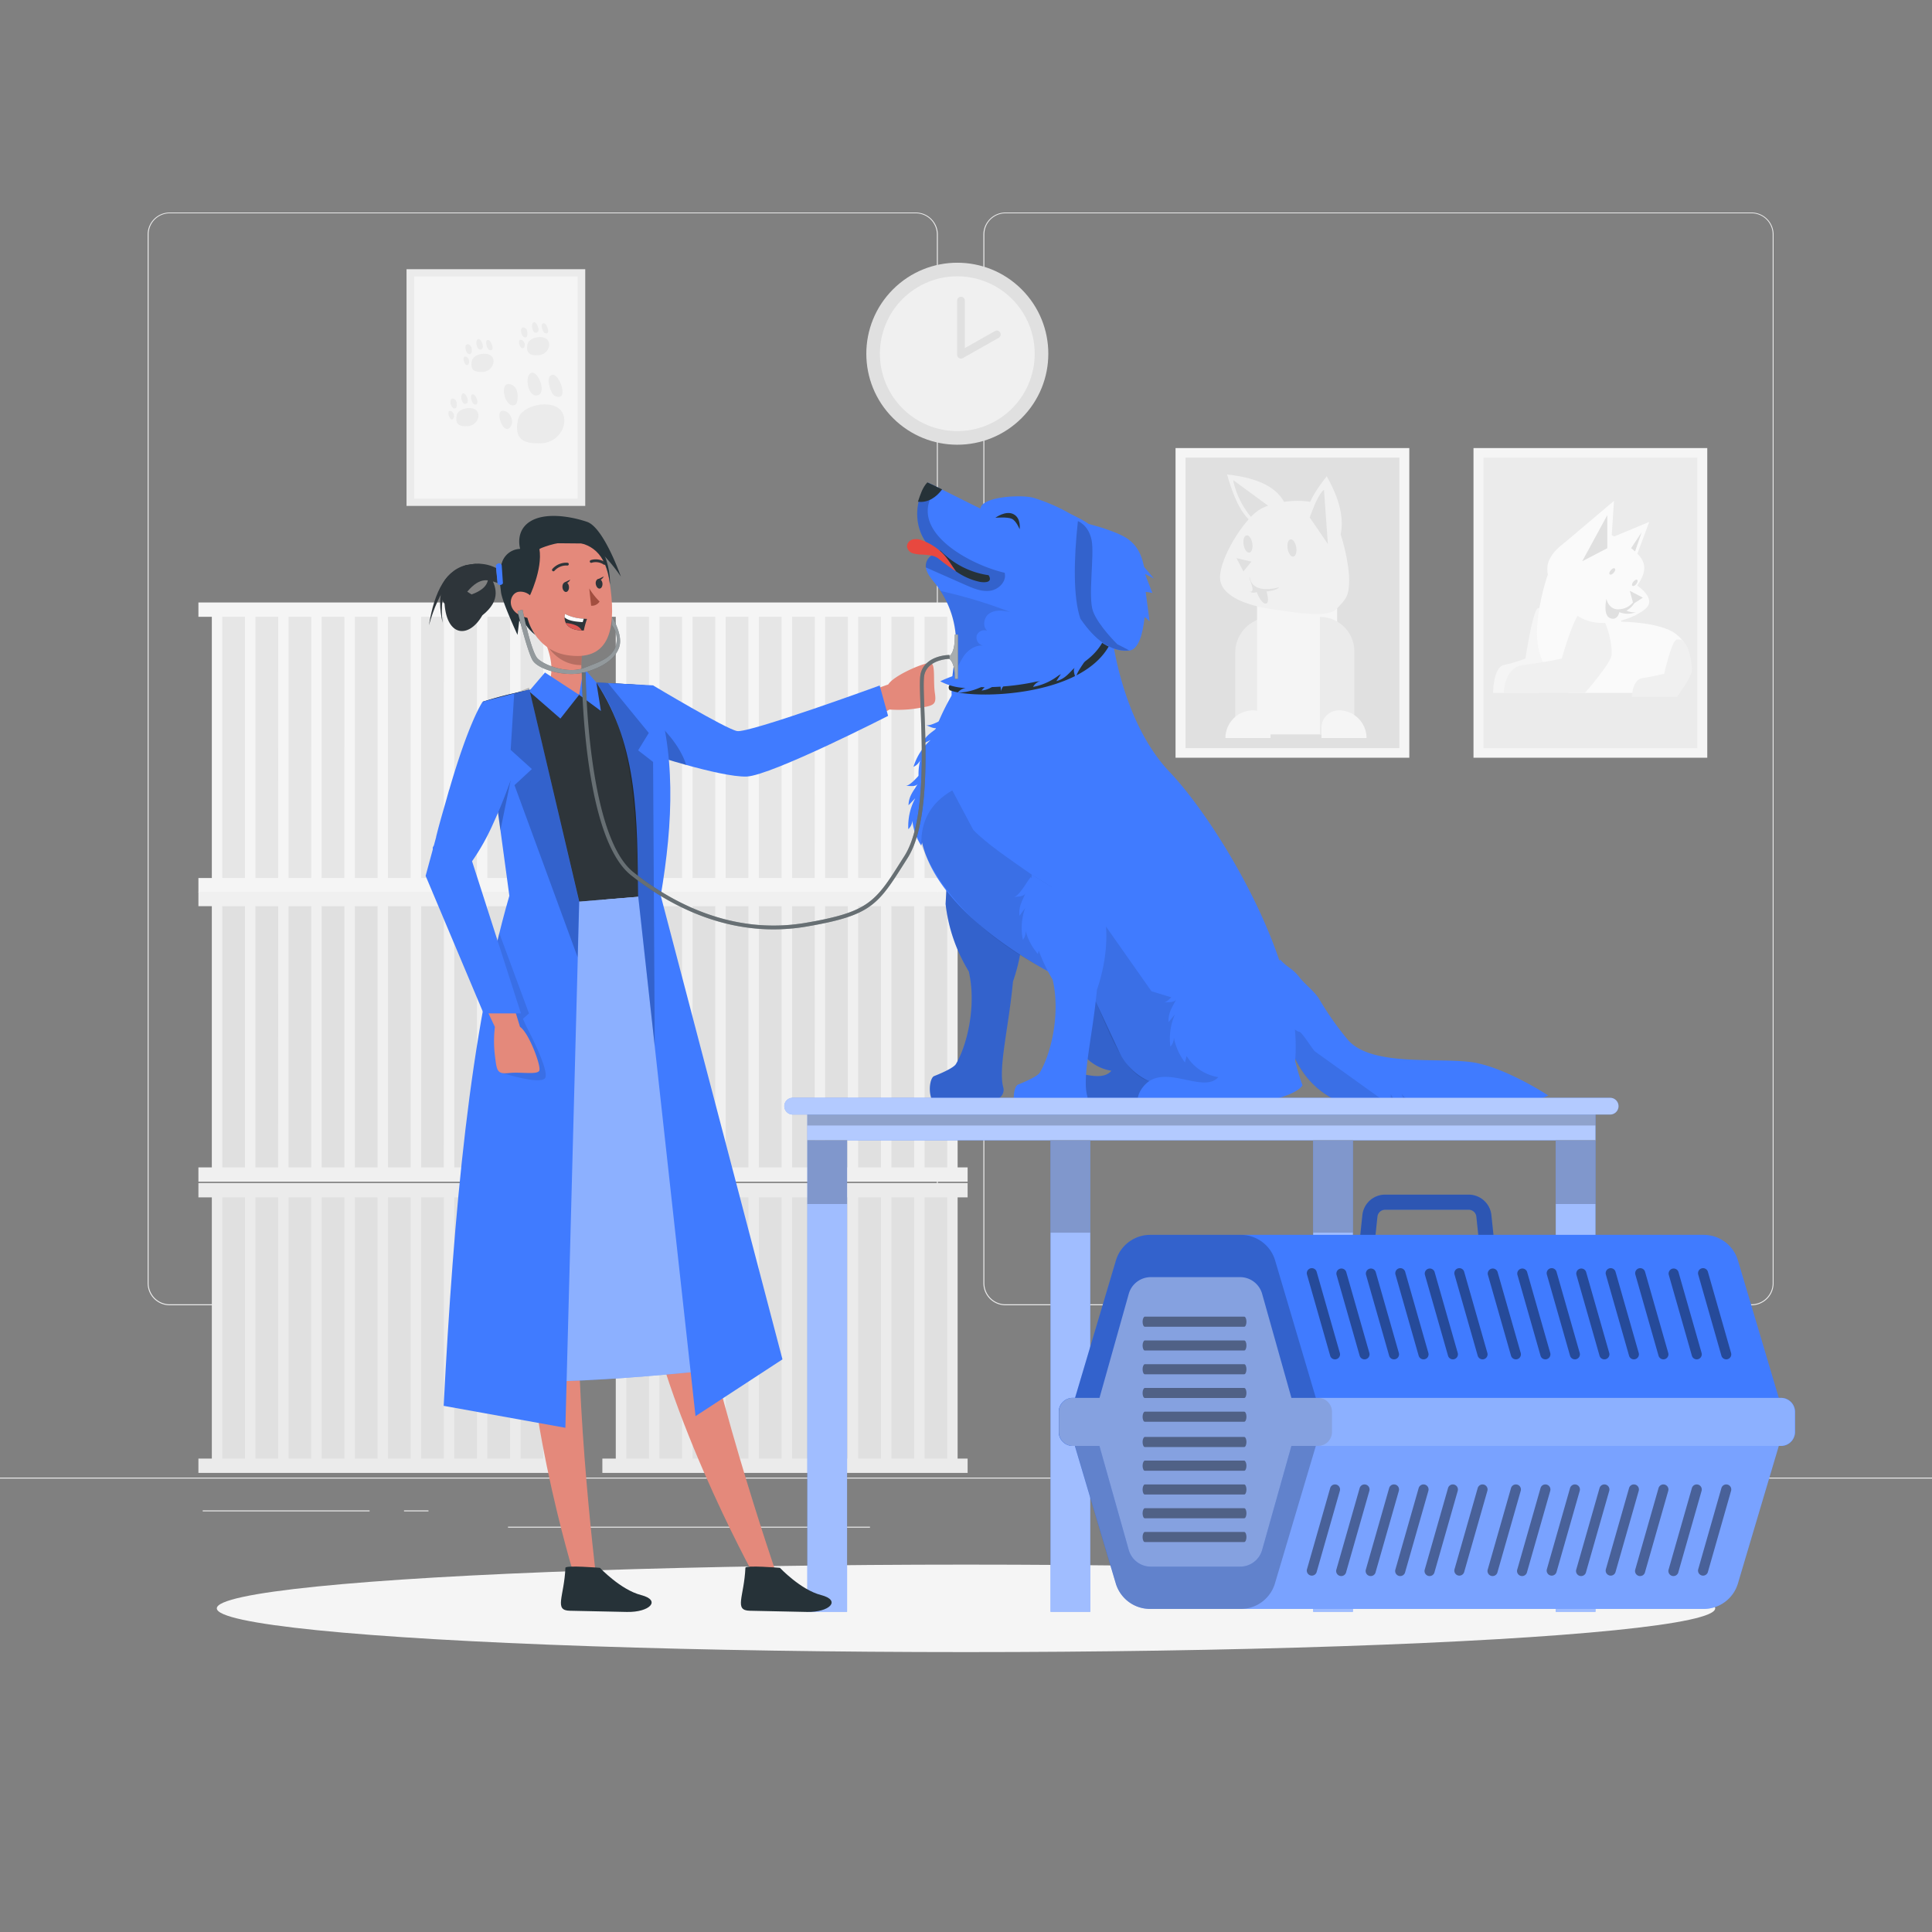 <svg xmlns="http://www.w3.org/2000/svg" viewBox="0 0 500 500"><rect x="0" y="0" width="500" height="500" fill="#808080" stroke="none"/><g id="freepik--background-complete--inject-18"><rect y="382.4" width="500" height="0.25" style="fill:#ebebeb"></rect><rect x="416.78" y="398.49" width="33.12" height="0.25" style="fill:#ebebeb"></rect><rect x="322.53" y="401.21" width="8.69" height="0.25" style="fill:#ebebeb"></rect><rect x="396.59" y="389.21" width="19.19" height="0.25" style="fill:#ebebeb"></rect><rect x="52.46" y="390.89" width="43.19" height="0.25" style="fill:#ebebeb"></rect><rect x="104.56" y="390.89" width="6.33" height="0.25" style="fill:#ebebeb"></rect><rect x="131.47" y="395.11" width="93.68" height="0.25" style="fill:#ebebeb"></rect><path d="M237,337.8H43.91a5.71,5.71,0,0,1-5.7-5.71V60.66A5.71,5.71,0,0,1,43.91,55H237a5.71,5.71,0,0,1,5.71,5.71V332.09A5.71,5.71,0,0,1,237,337.8ZM43.91,55.2a5.46,5.46,0,0,0-5.45,5.46V332.09a5.46,5.46,0,0,0,5.45,5.46H237a5.47,5.47,0,0,0,5.46-5.46V60.66A5.47,5.47,0,0,0,237,55.2Z" style="fill:#ebebeb"></path><path d="M453.31,337.8H260.21a5.72,5.72,0,0,1-5.71-5.71V60.66A5.72,5.72,0,0,1,260.21,55h193.1A5.71,5.71,0,0,1,459,60.66V332.09A5.71,5.71,0,0,1,453.31,337.8ZM260.21,55.2a5.47,5.47,0,0,0-5.46,5.46V332.09a5.47,5.47,0,0,0,5.46,5.46h193.1a5.47,5.47,0,0,0,5.46-5.46V60.66a5.47,5.47,0,0,0-5.46-5.46Z" style="fill:#ebebeb"></path><rect x="55.41" y="308.18" width="86.42" height="71" transform="translate(197.23 687.36) rotate(180)" style="fill:#e0e0e0"></rect><path d="M54.82,309.88v67.6H51.35v3.71h94.54v-3.71H143.3v-67.6h2.59v-3.71H51.35v3.71Zm68.62,67.6h-5.88v-67.6h5.88Zm2.7-67.6H132v67.6h-5.88Zm-11.28,67.6H109v-67.6h5.87Zm-8.57,0h-5.88v-67.6h5.88Zm-8.58,0H91.83v-67.6h5.88Zm-8.58,0H83.25v-67.6h5.88Zm-8.58,0H74.68v-67.6h5.87Zm-8.57,0H66.1v-67.6H72Zm68.61,0h-5.87v-67.6h5.87Zm-83.07-67.6H63.4v67.6H57.52Z" style="fill:#ebebeb"></path><rect x="55.41" y="232.82" width="86.42" height="71" transform="translate(197.23 536.64) rotate(180)" style="fill:#e0e0e0"></rect><path d="M54.82,234.52v67.6H51.35v3.71h94.54v-3.71H143.3v-67.6h2.59v-3.71H51.35v3.71Zm68.62,67.6h-5.88v-67.6h5.88Zm2.7-67.6H132v67.6h-5.88Zm-11.28,67.6H109v-67.6h5.87Zm-8.57,0h-5.88v-67.6h5.88Zm-8.58,0H91.83v-67.6h5.88Zm-8.58,0H83.25v-67.6h5.88Zm-8.58,0H74.68v-67.6h5.87Zm-8.57,0H66.1v-67.6H72Zm68.61,0h-5.87v-67.6h5.87Zm-83.07-67.6H63.4v67.6H57.52Z" style="fill:#f0f0f0"></path><rect x="55.41" y="157.93" width="86.42" height="71" transform="translate(197.23 386.86) rotate(180)" style="fill:#e6e6e6"></rect><path d="M54.82,159.63v67.6H51.35v3.71h94.54v-3.71H143.3v-67.6h2.59v-3.71H51.35v3.71Zm68.62,67.6h-5.88v-67.6h5.88Zm2.7-67.6H132v67.6h-5.88Zm-11.28,67.6H109v-67.6h5.87Zm-8.57,0h-5.88v-67.6h5.88Zm-8.58,0H91.83v-67.6h5.88Zm-8.58,0H83.25v-67.6h5.88Zm-8.58,0H74.68v-67.6h5.87Zm-8.57,0H66.1v-67.6H72Zm68.61,0h-5.87v-67.6h5.87Zm-83.07-67.6H63.4v67.6H57.52Z" style="fill:#f5f5f5"></path><rect x="159.95" y="308.18" width="86.42" height="71" transform="translate(406.31 687.36) rotate(180)" style="fill:#e0e0e0"></rect><path d="M159.36,309.88v67.6h-3.47v3.71h94.53v-3.71h-2.59v-67.6h2.59v-3.71H155.89v3.71ZM228,377.48H222.1v-67.6H228Zm2.7-67.6h5.88v67.6h-5.88Zm-11.28,67.6h-5.88v-67.6h5.88Zm-8.58,0H205v-67.6h5.87Zm-8.57,0h-5.88v-67.6h5.88Zm-8.58,0h-5.88v-67.6h5.88Zm-8.58,0h-5.88v-67.6h5.88Zm-8.58,0h-5.87v-67.6h5.87Zm68.62,0h-5.87v-67.6h5.87Zm-83.07-67.6h5.88v67.6h-5.88Z" style="fill:#ebebeb"></path><rect x="159.95" y="232.82" width="86.42" height="71" transform="translate(406.31 536.64) rotate(180)" style="fill:#e0e0e0"></rect><path d="M159.36,234.52v67.6h-3.47v3.71h94.53v-3.71h-2.59v-67.6h2.59v-3.71H155.89v3.71ZM228,302.12H222.1v-67.6H228Zm2.7-67.6h5.88v67.6h-5.88Zm-11.28,67.6h-5.88v-67.6h5.88Zm-8.58,0H205v-67.6h5.87Zm-8.57,0h-5.88v-67.6h5.88Zm-8.58,0h-5.88v-67.6h5.88Zm-8.58,0h-5.88v-67.6h5.88Zm-8.58,0h-5.87v-67.6h5.87Zm68.62,0h-5.87v-67.6h5.87Zm-83.07-67.6h5.88v67.6h-5.88Z" style="fill:#f0f0f0"></path><rect x="159.95" y="157.93" width="86.42" height="71" transform="translate(406.31 386.86) rotate(180)" style="fill:#e6e6e6"></rect><path d="M159.36,159.63v67.6h-3.47v3.71h94.53v-3.71h-2.59v-67.6h2.59v-3.71H155.89v3.71ZM228,227.23H222.1v-67.6H228Zm2.7-67.6h5.88v67.6h-5.88Zm-11.28,67.6h-5.88v-67.6h5.88Zm-8.58,0H205v-67.6h5.87Zm-8.57,0h-5.88v-67.6h5.88Zm-8.58,0h-5.88v-67.6h5.88Zm-8.58,0h-5.88v-67.6h5.88Zm-8.58,0h-5.87v-67.6h5.87Zm68.62,0h-5.87v-67.6h5.87Zm-83.07-67.6h5.88v67.6h-5.88Z" style="fill:#f5f5f5"></path><circle cx="247.75" cy="91.54" r="23.55" transform="translate(7.84 202) rotate(-45)" style="fill:#e0e0e0"></circle><circle cx="247.75" cy="91.54" r="20.03" transform="translate(-9.58 151.05) rotate(-33.3)" style="fill:#f0f0f0"></circle><polyline points="248.7 77.8 248.7 91.8 257.98 86.55" style="fill:#f0f0f0;stroke:#e0e0e0;stroke-linecap:round;stroke-linejoin:round;stroke-width:2px"></polyline><rect x="105.21" y="69.67" width="46.25" height="61.26" style="fill:#ebebeb"></rect><rect x="107.18" y="71.56" width="42.31" height="57.48" style="fill:#f5f5f5"></rect><path d="M134.09,108.46c.81-3.57,8.47-5.24,11-2.31s-.14,8.36-4.91,8.57C135.68,114.92,132.86,113.86,134.09,108.46Z" style="fill:#ebebeb"></path><path d="M138.73,102.35c-2.28,0-3-5.41-1.16-5.88S141.77,102.3,138.73,102.35Z" style="fill:#ebebeb"></path><path d="M143.41,102.35c-.82-.43-2.5-5.06-.47-5.35S147.46,104.48,143.41,102.35Z" style="fill:#ebebeb"></path><path d="M133.52,104.65c.48-.3,1.24-4.74-1.64-5.25S130.79,106.36,133.52,104.65Z" style="fill:#ebebeb"></path><path d="M132.2,110.33c1-1.54-.4-4.28-2.27-4S130.41,113.14,132.2,110.33Z" style="fill:#ebebeb"></path><path d="M118.24,107.36c.37-1.65,3.92-2.42,5.12-1.07s-.07,3.87-2.28,4S117.67,109.86,118.24,107.36Z" style="fill:#ebebeb"></path><path d="M120.39,104.53c-1.06,0-1.37-2.51-.54-2.72S121.8,104.51,120.39,104.53Z" style="fill:#ebebeb"></path><path d="M122.55,104.53c-.37-.2-1.15-2.34-.21-2.48S124.43,105.52,122.55,104.53Z" style="fill:#ebebeb"></path><path d="M118,105.6c.23-.14.58-2.2-.75-2.44S116.71,106.39,118,105.6Z" style="fill:#ebebeb"></path><path d="M117.36,108.23c.46-.72-.18-2-1-1.88S116.53,109.53,117.36,108.23Z" style="fill:#ebebeb"></path><path d="M122.15,93.31c.37-1.66,3.92-2.43,5.12-1.07s-.07,3.87-2.28,4S121.58,95.81,122.15,93.31Z" style="fill:#ebebeb"></path><path d="M124.3,90.47c-1.06,0-1.37-2.5-.54-2.72S125.71,90.45,124.3,90.47Z" style="fill:#ebebeb"></path><path d="M126.46,90.47c-.37-.2-1.15-2.34-.21-2.47S128.34,91.46,126.46,90.47Z" style="fill:#ebebeb"></path><path d="M121.88,91.54c.23-.14.58-2.2-.75-2.43S120.62,92.33,121.88,91.54Z" style="fill:#ebebeb"></path><path d="M121.27,94.17c.46-.71-.18-2-1-1.87S120.44,95.47,121.27,94.17Z" style="fill:#ebebeb"></path><path d="M136.55,89c.38-1.66,3.93-2.43,5.12-1.07s-.06,3.87-2.27,4S136,91.46,136.55,89Z" style="fill:#ebebeb"></path><path d="M138.7,86.12c-1.06,0-1.37-2.5-.54-2.72S140.11,86.1,138.7,86.12Z" style="fill:#ebebeb"></path><path d="M140.87,86.12c-.38-.2-1.16-2.34-.22-2.47S142.74,87.11,140.87,86.12Z" style="fill:#ebebeb"></path><path d="M136.29,87.19c.22-.14.57-2.2-.76-2.43S135,88,136.29,87.19Z" style="fill:#ebebeb"></path><path d="M135.68,89.82c.45-.71-.19-2-1.05-1.87S134.85,91.12,135.68,89.82Z" style="fill:#ebebeb"></path><rect x="304.23" y="115.96" width="60.5" height="80.14" style="fill:#f5f5f5"></rect><rect x="306.81" y="118.43" width="55.35" height="75.19" style="fill:#e0e0e0"></rect><path d="M319.68,191h9.13V159.77h0a9.13,9.13,0,0,0-9.13,9.13Z" style="fill:#ebebeb"></path><path d="M317.14,191h11.67v-2.67a4.49,4.49,0,0,0-4.5-4.49h0a7.17,7.17,0,0,0-7.17,7.16Z" style="fill:#f5f5f5"></path><rect x="325.32" y="156.03" width="20.73" height="34.03" style="fill:#f5f5f5"></rect><path d="M350.49,190.06h-8.88V159.67h0a8.87,8.87,0,0,1,8.88,8.88Z" style="fill:#ebebeb"></path><path d="M353.67,191H342v-2.67a4.49,4.49,0,0,1,4.5-4.49h0a7.16,7.16,0,0,1,7.16,7.16Z" style="fill:#f5f5f5"></path><path d="M323.86,135c-2.78-2.14-4.72-6.66-6.3-12.21,7.88.85,13.37,3.31,15.26,8.19Z" style="fill:#f0f0f0"></path><path d="M319.13,124.24a21.65,21.65,0,0,0,4.73,9.67l4.48-2.92Z" style="fill:#e0e0e0"></path><path d="M315.74,149.43c0-5.11,6.05-14.8,10-17.4s13.51-3.51,17.3-.65,6.12,14.29,6.12,18.7-1,5.1-3.29,7.54-11.55.78-16.92,0S315.74,154.55,315.74,149.43Z" style="fill:#f0f0f0"></path><path d="M335.47,141.64c.2,1.23-.14,2.31-.75,2.41s-1.28-.81-1.48-2.05.14-2.31.75-2.41S335.27,140.41,335.47,141.64Z" style="fill:#e0e0e0"></path><path d="M324.09,140.6c.2,1.24-.14,2.32-.76,2.42s-1.28-.82-1.48-2.06.14-2.31.76-2.41S323.89,139.37,324.09,140.6Z" style="fill:#e0e0e0"></path><polygon points="319.99 144.44 323.86 145.34 321.8 147.88 319.99 144.44" style="fill:#e0e0e0"></polygon><path d="M323.43,149.37c-.51.06,1.85,4.08,0,3.74a1.88,1.88,0,0,0,1.8.1s1.12,3,2.32,3,.23-3.13.23-3.13,2.64-.25,3.27-1.11c0,0-6.88,2.16-7.62-2.59Z" style="fill:#e0e0e0"></path><path d="M338.06,132.62l7.55,11L347,138.1c.85-4.28-.48-9.26-3.64-14.84C340.83,126.43,338.84,129.56,338.06,132.62Z" style="fill:#f0f0f0"></path><path d="M342.65,126.77c-1.29.9-2.5,3.94-3.7,7.14l4.7,6.87Z" style="fill:#e0e0e0"></path><rect x="381.34" y="115.96" width="60.5" height="80.14" style="fill:#f5f5f5"></rect><rect x="383.92" y="118.43" width="55.35" height="75.19" style="fill:#ebebeb"></rect><path d="M398.09,157.38c-1.33,0-3.31,13.07-3.31,13.07a45.28,45.28,0,0,1-5.57,1.66c-2.79.6-2.79,7.21-2.79,7.21h11.67s3.76-7.67,3.85-9.92-.51-7.81-1.51-9.91S399.43,157.38,398.09,157.38Z" style="fill:#f5f5f5"></path><path d="M400.51,148.87S396.85,159.39,398,167s8,12.32,8,12.32h25.64s5.28-3.39,5.2-6.51.81-5.61-3.1-8.72-14.12-3.2-14.12-3.2l-6-10.42Z" style="fill:#fafafa"></path><path d="M410.18,157.38c-2.41,0-6,13.07-6,13.07s-5,1.05-10,1.66-5,7.21-5,7.21h21s6.77-7.67,6.93-9.92-.93-7.81-2.73-9.91S412.58,157.38,410.18,157.38Z" style="fill:#f0f0f0"></path><path d="M434,165.5c-1.33,0-3.31,8.86-3.31,8.86s-2.77.71-5.56,1.12-2.8,4.89-2.8,4.89H434s3.76-5.2,3.85-6.73-.51-5.29-1.51-6.72S435.33,165.5,434,165.5Z" style="fill:#f0f0f0"></path><polygon points="412.72 140.92 426.82 135.07 422.36 147.04 412.72 140.92" style="fill:#fafafa"></polygon><polygon points="424.85 137.77 419.77 145.4 421.79 146.68 424.85 137.77" style="fill:#e0e0e0"></polygon><path d="M419.36,139.8c4.3,3.25,8.77,5.55,4.35,11.74,0,0,5.11,3.37,2.22,5.93s-9.74,4.89-15,3.19-10.9-8.54-10.46-14S412.06,134.26,419.36,139.8Z" style="fill:#fafafa"></path><polygon points="425.17 154.67 421.79 152.9 422.71 156.27 425.17 154.67" style="fill:#e0e0e0"></polygon><path d="M423.13,155.12a4.84,4.84,0,0,1-3.89,2.54c-2.95.37-3.49-2.69-3.49-2.69s-1,4.22.95,5,2.38-1.55,2.38-1.55a5.53,5.53,0,0,0,4.25,0,4.28,4.28,0,0,1-2.39-.39S423.28,156.71,423.13,155.12Z" style="fill:#e0e0e0"></path><ellipse cx="417.24" cy="147.87" rx="1" ry="0.5" transform="translate(33.38 368.32) rotate(-49.38)" style="fill:#e0e0e0"></ellipse><path d="M422.73,150.52c-.35.41-.48.9-.27,1.08s.67,0,1-.43.48-.91.27-1.09S423.09,150.1,422.73,150.52Z" style="fill:#e0e0e0"></path><polygon points="404.38 140.9 417.7 129.62 416.92 141.37 407.96 146.05 404.38 140.9" style="fill:#fafafa"></polygon><polygon points="415.96 133.32 409.48 145.25 415.96 141.88 415.96 133.32" style="fill:#e0e0e0"></polygon></g><g id="freepik--Shadow--inject-18"><ellipse id="freepik--path--inject-18" cx="250" cy="416.24" rx="193.89" ry="11.32" style="fill:#f5f5f5"></ellipse></g><g id="freepik--Dog--inject-18"><path d="M302,247.43l-23.12-.35a53.13,53.13,0,0,0-1.53,7.06c-1.15,1.5-2.66,3.49-3.78,3.65,1.11-.16,2.71.14,3.22-.86-1.08,2.13-2.16,3.53-2,5.92l1.64-2a15.6,15.6,0,0,0-1.17,8.37,3.48,3.48,0,0,0,.89-2.32,15.38,15.38,0,0,0,2.86,6.4c.15-.53.29-1.09.43-1.66a11.82,11.82,0,0,0,8.2,5.47c-3.84,4.39-13.77-3.57-19,2-1.4,1.49-2.45,3.59-1.58,5.78s38,.73,42.38-5.64C306.28,271.1,302,247.43,302,247.43Z" style="fill:#407BFF"></path><path d="M302,247.43l-23.12-.35a53.13,53.13,0,0,0-1.53,7.06c-1.15,1.5-2.66,3.49-3.78,3.65,1.11-.16,2.71.14,3.22-.86-1.08,2.13-2.16,3.53-2,5.92l1.64-2a15.6,15.6,0,0,0-1.17,8.37,3.48,3.48,0,0,0,.89-2.32,15.38,15.38,0,0,0,2.86,6.4c.15-.53.29-1.09.43-1.66a11.82,11.82,0,0,0,8.2,5.47c-3.84,4.39-13.77-3.57-19,2-1.4,1.49-2.45,3.59-1.58,5.78s38,.73,42.38-5.64C306.28,271.1,302,247.43,302,247.43Z" style="opacity:0.2"></path><path d="M245.25,224.22l-.53,9.74a42.55,42.55,0,0,0,6,17.44c2,8.64-.31,18.89-3.34,24-.65,1.08-4.58,2.69-5.62,3.09s-1.65,4-.49,6.29,10.08-.31,13.56-.12-1.06.81,3.08-.19a2.5,2.5,0,0,0,1.75-3c-1.39-4.89,1.39-15.53,2.5-27.46,3.71-10.67,2.17-18.15,2.17-18.15Z" style="fill:#407BFF"></path><path d="M245.25,224.22l-.53,9.74a42.55,42.55,0,0,0,6,17.44c2,8.64-.31,18.89-3.34,24-.65,1.08-4.58,2.69-5.62,3.09s-1.65,4-.49,6.29,10.08-.31,13.56-.12-1.06.81,3.08-.19a2.5,2.5,0,0,0,1.75-3c-1.39-4.89,1.39-15.53,2.5-27.46,3.71-10.67,2.17-18.15,2.17-18.15Z" style="opacity:0.2"></path><path d="M398.33,284.52c1.48-.58,2.37-1,2.37-1s-9.94-6.59-18.45-8.39-27.47,1.4-33.63-6.27a78.73,78.73,0,0,1-7.11-10.13c-1.12-2-3.73-3.92-5.14-5.72-2-2.57-3.13-2.5-5-4.61,0,0-1.57-.55.12,11.93s5.81,20.49,14.76,24.66c4.82,2.25,19.13,6.08,28.78,5.74,4.15-.15,10.57-1.61,15.31-3.11-.43-.4-2.06-.55-2.84-2.39a7.67,7.67,0,0,0,6.12,1.13,2.47,2.47,0,0,1-2-1.82A8.32,8.32,0,0,0,398.33,284.52Z" style="fill:#407BFF"></path><path d="M362.7,283.07c.41,1,.83,2,1.24,3a5.07,5.07,0,0,1-4-2.93c0,1,0,2-.05,3l-19.54-14c-.62-.45-3.34-5-4.1-5.12-1.39-.2-5-4.29-5.55-3,0,.08,4.28,9.42,4.25,9.49A22.38,22.38,0,0,0,346.21,285c4.82,2.25,19.13,6.08,28.78,5.74a33.69,33.69,0,0,0,4.62-.54,25.12,25.12,0,0,0-6.56-2.27C369.26,287.09,365.12,286.12,362.7,283.07Z" style="opacity:0.1"></path><path d="M251.5,172.6S237.1,188,238,213.48,282.54,257,282.54,257l7.08,15.15a15.64,15.64,0,0,0,14.23,9l30.11-.1c7.61-25.35-18.32-67.7-31.21-81.21s-15.11-36.46-15.11-36.46Z" style="fill:#407BFF"></path><path d="M282.54,257l3.68-17.22L298,256.54l23.86,7.3L318.29,282l-20.9-2.18C290.43,277.76,287.08,266.76,282.54,257Z" style="opacity:0.1"></path><path d="M286.22,141.21c-4.11-5.61-3-5.11-9.22-8.24a47,47,0,0,0-9.31-4.07c-3-1-13.64-.45-13.95,2.73-2.46-1.18-11-5.51-13.5-6.69-4,4.2-4.77,14.84,4,19.27l-2.17-.6c-1.62-.13-2.72,1.85-2.41,3.44s1.48,2.84,2.48,4.11a24.77,24.77,0,0,1,5.11,18.31c-.38,3-1.93,10.86-.17,13.34,2.23,3.15,7.66-1.83,11.4-2.79,6.2-1.58,12.41-3.49,17.84-6.87C287.25,166.32,294.82,152.94,286.22,141.21Z" style="fill:#407BFF"></path><path d="M256.28,152.88c-2.21.32-4.39-.61-6.44-1.51l-10.23-4.52a3.24,3.24,0,0,1,1.13-2.85,1.85,1.85,0,0,1,1.29-.39c.73.2,1.46.39,2.18.6-8.68-4.41-8-15.07-4-19.27l2.18,1-1.7,3.29c-3.73,9.43,11,17.09,19.31,19C260.59,150.45,258.48,152.56,256.28,152.88Z" style="opacity:0.2"></path><path d="M257.6,134s3.12-.28,4.28.27,2,2.7,2,2.7.45-2.85-1.58-3.9S257.6,134,257.6,134Z" style="fill:#263238"></path><path d="M249.52,169.64c1.2-1.6,3.14-2.85,5.12-2.53a2.13,2.13,0,0,1-1.83-2.75,2.15,2.15,0,0,1,2.7-1.12c-1.28-1-.95-3.49.51-4.46,1.63-1.08,3.79-.79,5.68-.32l-.08,0a121.86,121.86,0,0,0-17.22-5.29c-.35-.08-.7-.18-1.05-.27a24.88,24.88,0,0,1,3.87,16.6c-.17,1.38-.59,3.76-.82,6.17l.36-.67A32,32,0,0,1,249.52,169.64Z" style="opacity:0.1"></path><path d="M243.82,126.65,240,124.84c-1.29,1.35-1.82,3.21-2.44,5C240.11,130.2,242.31,128.7,243.82,126.65Z" style="fill:#263238"></path><path d="M287.31,161.68a10.12,10.12,0,0,0-1.5,3.16,1,1,0,0,0,0,.41c-1.52,3.39-4.59,6.2-9.16,8.36-10.67,5-26.11,4.78-30,3.32a1,1,0,0,0-.77,1.76l.1,0c4.68,1.74,20.63,1.77,31.55-3.39,5.49-2.59,9-6.11,10.55-10.47a5.06,5.06,0,0,1,1.3-2Z" style="fill:#263238"></path><path d="M278.43,175.86c-.19-1.08-.94-2.48-.16-3.25-1.65,1.64-2.63,3.07-4.88,3.66l1.36-2.12a15.38,15.38,0,0,1-7.4,3.62,3.35,3.35,0,0,1,1.88-1.53,14.84,14.84,0,0,1-6.77-.73c5-3.31,13.09-6.92,19.14-5.7C280.94,171.11,278.17,174.36,278.43,175.86Z" style="fill:#407BFF"></path><path d="M259.07,179.06c0-1.09-.55-2.58.33-3.23-1.88,1.37-3.06,2.64-5.37,2.88l1.66-1.89a15.35,15.35,0,0,1-7.86,2.45,3.34,3.34,0,0,1,2.09-1.22,14.91,14.91,0,0,1-6.59-1.74c5.4-2.53,14-4.87,19.79-2.75C262.27,174.75,259,177.55,259.07,179.06Z" style="fill:#407BFF"></path><path d="M296.25,159.69l1.25,1.07-1-7.59,1.73.27-1.91-4.91,2.3,1.19-2.53-3c-.39-1.54-1-5.71-5.47-8s-11.7-3.79-11.7-3.79-1.69,21.27.65,25.26,7.17,8.75,12.65,8.19c2.41-.25,3.53-4.19,4-8.63Z" style="fill:#407BFF"></path><path d="M282.51,139.79c.77,3.92-1,14.72.37,18.43s6.27,8.5,6.27,8.5l3.11,1.6c-4.72.5-8.86-2.68-12.65-8.19-1.88-5.4-1.75-15.2-.65-25.26C279,134.87,281.74,135.88,282.51,139.79Z" style="opacity:0.2"></path><path d="M253.64,150.6a17,17,0,0,1-6.24-2.74c-1.15-1.44-2.36-3.87-4.35-5.46.15.06.29.11.43.18a21.42,21.42,0,0,0,12.36,6.28S257.46,151.12,253.64,150.6Z" style="fill:#263238"></path><path d="M247.4,147.86c-1.07-.68-2.25-1.51-3.54-2.51l-.08-.07-.41-.32-.46-.37c-1.11-.88-2.49-.91-4.09-1.06a10,10,0,0,1-2.56-.33,2.16,2.16,0,0,1-1.55-1.86,2,2,0,0,1,1.57-1.75,4.26,4.26,0,0,1,2.46.29,14.79,14.79,0,0,1,4.31,2.52,5.48,5.48,0,0,1,.43.37C245.21,144.35,246.34,146.53,247.4,147.86Z" style="fill:#e8483f"></path><path d="M234.36,203.4c1.09-.07,2.62.34,3.19-.59-1.21,2-2.38,3.26-2.42,5.59l1.74-1.81a15.28,15.28,0,0,0-1.8,8,3.37,3.37,0,0,0,1.05-2.19,14.92,14.92,0,0,0,2.27,6.42c2.09-5.58,3.71-14.34,1.12-20C238.4,199.86,235.87,203.3,234.36,203.4Z" style="fill:#407BFF"></path><path d="M239.59,187.66c1,.31,2.34,1.22,3.2.54-1.82,1.45-3.36,2.25-4.2,4.42l2.26-1.11a15.39,15.39,0,0,0-4.44,6.94,3.38,3.38,0,0,0,1.73-1.7,14.78,14.78,0,0,0-.06,6.81c3.87-4.53,8.39-12.19,7.88-18.35C244.59,185.72,241,188.09,239.59,187.66Z" style="fill:#407BFF"></path><path d="M329.69,249.08l-23.12-.34A52.66,52.66,0,0,0,305,255.8c-1.15,1.49-2.67,3.48-3.78,3.64,1.11-.16,2.71.14,3.22-.86-1.08,2.13-2.17,3.53-2,5.92l1.64-2a15.7,15.7,0,0,0-1.18,8.37,3.43,3.43,0,0,0,.9-2.32,15.38,15.38,0,0,0,2.86,6.4c.15-.53.29-1.09.43-1.66a11.75,11.75,0,0,0,8.2,5.47c-3.84,4.39-13.77-3.57-19,2-1.39,1.48-2.44,3.58-1.57,5.77s38,.73,42.38-5.64C334,272.75,329.69,249.08,329.69,249.08Z" style="fill:#407BFF"></path><path d="M273.11,252.3l-.89-22.72L267,226.35c-5.72-4-11.93-8.2-15.13-11.6l-5.42-10.2c-5.59,3.22-8.24,8-8,14.31C244.37,232.79,256.11,243.86,273.11,252.3Z" style="opacity:0.1"></path><path d="M277.93,287.06c-.46.16,0,.11,0,0Z" style="fill:#407BFF"></path><path d="M286,238,267,226.35l-.05.94-.18-.31c-1,1.11-2.94,4.89-4.42,5.21,1.07-.23,2.64-.06,3.06-1.07-.9,2.15-1.86,3.58-1.56,5.89.48-.68,1-1.36,1.45-2a15.34,15.34,0,0,0-.58,8.22,3.39,3.39,0,0,0,.71-2.32,14.83,14.83,0,0,0,3.2,6c.06-.29.12-.6.18-.91a47.13,47.13,0,0,0,3.63,7.58c2,8.63-.31,18.88-3.34,24-.64,1.09-4.58,2.69-5.62,3.1s-1.65,4-.49,6.28,10.08-.31,13.57-.12c1.18.07,1.43.18,1.42.26.24-.08.71-.22,1.65-.45a2.49,2.49,0,0,0,1.75-3c-1.39-4.89,1.39-15.52,2.5-27.46C287.54,245.49,286,238,286,238Z" style="fill:#407BFF"></path></g><g id="freepik--Table--inject-18"><rect x="208.94" y="287.44" width="203.97" height="7.68" style="fill:#407BFF"></rect><polygon points="412.91 295.11 208.94 295.11 208.94 287.44 412.91 287.44 412.91 295.11 412.91 295.11" style="fill:#fff;opacity:0.6;isolation:isolate"></polygon><rect x="208.94" y="287.44" width="203.97" height="3.84" style="opacity:0.2;isolation:isolate"></rect><path d="M416.71,288.44H205.14a2.17,2.17,0,0,1-2.16-2.17h0a2.16,2.16,0,0,1,2.16-2.16H416.71a2.16,2.16,0,0,1,2.16,2.16h0A2.17,2.17,0,0,1,416.71,288.44Z" style="fill:#407BFF"></path><path d="M416.71,288.44H205.14a2.17,2.17,0,0,1-2.16-2.17h0a2.16,2.16,0,0,1,2.16-2.16H416.71a2.16,2.16,0,0,1,2.16,2.16h0A2.17,2.17,0,0,1,416.71,288.44Z" style="fill:#fff;opacity:0.6;isolation:isolate"></path><rect x="208.94" y="295.11" width="10.28" height="122.03" style="fill:#407BFF"></rect><rect x="208.94" y="295.02" width="10.28" height="122.12" style="fill:#fff;opacity:0.5"></rect><rect x="208.94" y="295.02" width="10.28" height="16.58" style="opacity:0.2"></rect><rect x="402.63" y="295.11" width="10.28" height="122.03" style="fill:#407BFF"></rect><rect x="402.63" y="295.02" width="10.28" height="122.12" style="fill:#fff;opacity:0.5"></rect><rect x="402.63" y="295.02" width="10.28" height="16.58" style="opacity:0.2"></rect><rect x="271.88" y="295.11" width="10.28" height="122.03" style="fill:#407BFF"></rect><rect x="271.88" y="295.02" width="10.28" height="122.12" style="fill:#fff;opacity:0.5"></rect><rect x="271.88" y="295.02" width="10.28" height="24" style="opacity:0.2"></rect><rect x="339.85" y="295.11" width="10.28" height="122.03" style="fill:#407BFF"></rect><rect x="339.85" y="295.02" width="10.28" height="122.12" style="fill:#fff;opacity:0.5"></rect><rect x="339.85" y="295.02" width="10.28" height="24" style="opacity:0.2"></rect></g><g id="freepik--Character--inject-18"><path d="M214.76,192.62l15.44-9a30.65,30.65,0,0,0,7.37-.34c4-.69,4.86-.73,4.38-3.88s.19-7.35-1-7.79-9.61,3.11-11.06,5.52l-15.59,5.57Z" style="fill:#e4897b"></path><path d="M169,177.37v18s3.84,1.27,8.61,2.6c5.47,1.52,12.16,3.12,15.64,3,6.5-.32,36.59-15.7,36.59-15.7l-2.18-7.86s-33.91,12.38-36.91,11.79S169,177.37,169,177.37Z" style="fill:#407BFF"></path><path d="M169,186.14v9.24s3.84,1.27,8.61,2.6C175.87,192.62,171.48,188.25,169,186.14Z" style="opacity:0.2;isolation:isolate"></path><path d="M165,241.44s10.84,57.76,13.73,81.48c3.78,30.94,22.35,84.83,22.35,84.83h-5.93s-25.15-45.49-29.39-80.1c-17.3-35.37-18.7-78.93-18.7-78.93Z" style="fill:#e4897b"></path><path d="M153.73,240.52s-1.35,58.75-3.42,82.56c-2.71,31.05,4,85.27,4,85.27h-5.55S133.63,359.76,136.63,325c-9.61-38.19-2-81.09-2-81.09Z" style="fill:#e4897b"></path><path d="M150.75,184c-8.14-1-10.58-4.52-10.58-4.52,5.16-4.87.87-13.31.87-13.31l9.79,1.83a30.63,30.63,0,0,0-.38,4.13c-.07,5.94,2.61,6,2.61,6C154.78,181.34,150.75,184,150.75,184Z" style="fill:#e4897b"></path><path d="M168.85,226.85l-33,2.85a117.34,117.34,0,0,0-3.51-24.24c-.79-3.16-1.78-6.69-3.05-10.77-.68-2.18-1.43-4.52-2.27-7-.63-1.91-1.31-3.94-2.06-6.08a98,98,0,0,1,13.7-3.31,105.2,105.2,0,0,1,14.82-1.56c6.42,0,13.8.67,13.8.67s1,.25,1.71,7.06C169.58,190.82,170.17,203.6,168.85,226.85Z" style="fill:#407BFF"></path><path d="M168.69,231.8l-33,2.72c-.52-8.2-.91-19.28-3.38-29.06-.79-3.16-1.78-6.69-3.05-10.77-.68-2.18-1.43-4.52-2.27-7-.63-1.91-1.31-3.94-2.06-6.08a98,98,0,0,1,13.7-3.31,105.2,105.2,0,0,1,14.82-1.56c6.42,0,13.8.67,13.8.67s1,.25,1.71,7.06C169.58,190.82,170,208.55,168.69,231.8Z" style="fill:#2e353a"></path><path d="M150.83,168a30.63,30.63,0,0,0-.38,4.13c-6.61,0-9.41-6-9.41-6Z" style="opacity:0.2;isolation:isolate"></path><path d="M168.69,231.8,189.5,354s-50.35,6-67.41,2.5c0,0-4.19-87.48,13.62-122Z" style="fill:#407BFF"></path><path d="M168.69,231.8,189.5,354s-50.35,6-67.41,2.5c0,0-4.19-87.48,13.62-122Z" style="fill:#fff;opacity:0.4;isolation:isolate"></path><path d="M125,181.57l12-3.13,12.91,54.91-3.59,136.16-31.5-5.68c2.6-50,6.77-96.88,17-132Z" style="fill:#407BFF"></path><path d="M169,177.37c6.06,17,5.2,35.46,2,54.43l31.5,120L180,366.5,165.15,231.8c-.29-19.15.21-38.48-10.82-55.18Z" style="fill:#407BFF"></path><path d="M192.91,405.75c0-.73,8.93,0,8.93,0s5.36,5.69,10.65,7.05,2.26,4.5-3.69,4.37l-14.71-.31C189.86,416.8,192.58,413.26,192.91,405.75Z" style="fill:#263238"></path><path d="M146.33,405.75c0-.73,8.93,0,8.93,0s5.36,5.69,10.65,7.05,2.26,4.5-3.69,4.37l-14.71-.31C143.28,416.8,146,413.26,146.33,405.75Z" style="fill:#263238"></path><polygon points="141.04 177.37 149.87 179.82 153.01 176.07 141.04 177.37" style="fill:#e4897b"></polygon><polygon points="149.87 179.82 145.03 185.97 136.9 178.89 141.04 174.05 149.87 179.82" style="fill:#407BFF"></polygon><polygon points="149.87 179.82 155.52 184 154.34 176.62 151.07 172.88 149.87 179.82" style="fill:#407BFF"></polygon><polygon points="133.07 179.48 132.16 194.07 137.65 199.03 133.15 203.2 149.49 247.73 149.87 233.35 136.9 177.95 133.07 179.48" style="opacity:0.2"></polygon><path d="M154.33,176.62l3,.13,10.58,12.94-2.76,4.5,3.87,3,.43,73.57-4.3-39C164.76,205.61,162.8,188.49,154.33,176.62Z" style="opacity:0.2"></path><polygon points="129.49 214.94 132.16 201.93 128.61 208.44 129.49 214.94" style="opacity:0.2"></polygon><path d="M129.2,241.44l7.7,20.84-1.57,1.38.85,1.89s6.27,11.78,4.86,13.5-10.93-1.33-10.93-1.33L126.38,254Z" style="opacity:0.1"></path><path d="M120.58,249.92l7.5,15.84a30.44,30.44,0,0,0,0,7.38c.5,4,.5,4.89,3.67,4.56s7.33.53,7.83-.64-2.67-9.74-5-11.31l-4.85-15.83Z" style="fill:#e4897b"></path><path d="M122.17,222.89a58,58,0,0,0,5.4-9.61c2.7-5.85,4.59-11.35,4.59-11.35l-2-5.64-5.23-14.72s-3.45,4.81-8.68,22.86l0-.09-1,3.56c-.76,2.64-1.6,5.5-2.38,8.65v.09l-.58,2.15c-.09.17-.18.34-.29.51h0v.55l-1.85,6.82,15,35.6h9.67Z" style="fill:#407BFF"></path><path d="M130.08,145.12a5.1,5.1,0,0,1,4.54-3.07h5l-3.78,9.88.23,12.38-1.68-3.77-.46,3.77s-4-8.58-4.28-11.11S128.85,148.19,130.08,145.12Z" style="fill:#263238"></path><path d="M145.42,139.77c8.51-.46,11.5,3.95,12.61,12.68,1.38,10.92-.63,18.84-11.4,17.08C132,167.15,131.29,140.55,145.42,139.77Z" style="fill:#e4897b"></path><path d="M152.5,152.28a17.81,17.81,0,0,0,2.67,3.39,2.35,2.35,0,0,1-2.19,1.09Z" style="fill:#a24e3f"></path><path d="M147.25,151.87c.05.7-.28,1.29-.74,1.33s-.89-.5-.95-1.2.28-1.29.75-1.33S147.2,151.17,147.25,151.87Z" style="fill:#2e353a"></path><path d="M146.12,150.72l1.47-.72S146.93,151.34,146.12,150.72Z" style="fill:#2e353a"></path><path d="M155.92,151c.05.7-.28,1.3-.74,1.33s-.89-.5-1-1.2.28-1.29.75-1.33S155.86,150.34,155.92,151Z" style="fill:#2e353a"></path><path d="M154.79,149.89l1.47-.71S155.6,150.52,154.79,149.89Z" style="fill:#2e353a"></path><path d="M146.84,146a4.43,4.43,0,0,0-3.62,1.49" style="fill:none;stroke:#2e353a;stroke-linecap:round;stroke-linejoin:round;stroke-width:0.725px"></path><path d="M153,145.3a4,4,0,0,1,3.43.51" style="fill:none;stroke:#2e353a;stroke-linecap:round;stroke-linejoin:round;stroke-width:0.725px"></path><path d="M151.92,160.17a21.14,21.14,0,0,0-.83,3c-.19,0-.37,0-.55,0-2.49-.11-3.61-1-4.1-1.92a3.16,3.16,0,0,1-.32-1.49,3.24,3.24,0,0,1,.11-.86,11.71,11.71,0,0,0,4.84,1.23C151.59,160.17,151.92,160.17,151.92,160.17Z" style="fill:#2e353a"></path><path d="M151.07,160.12l-.27.88c-2.34-.11-4-.51-4.68-1.25a3.24,3.24,0,0,1,.11-.86A11.71,11.71,0,0,0,151.07,160.12Z" style="fill:#fff"></path><path d="M150.54,163.16c-2.49-.11-3.61-1-4.1-1.92a8.08,8.08,0,0,1,2.75.67A3.06,3.06,0,0,1,150.54,163.16Z" style="fill:#de5753"></path><path d="M136.9,154.63s3.6-7.21,2.7-12.58c0,0,16.49-7.81,18.26,9.26,0,0,.82-15.29-13.83-14.83s-13.42,21.87-5.51,27.83C138.52,164.31,134.68,159.14,136.9,154.63Z" style="fill:#263238"></path><path d="M138.39,156.35a3.73,3.73,0,0,0-4.2-3.19c-2.62.43-3.59,5.91,3.05,6.86C138.19,160.15,138.67,159.2,138.39,156.35Z" style="fill:#e4897b"></path><path d="M134.62,142.05s-1.39-4.46,2.44-7,10.52-1.47,14.86,0,8.76,14.17,8.76,14.17a42.22,42.22,0,0,0-7.67-8.55l-12-.11-1.4,1.53Z" style="fill:#263238"></path><path d="M128.39,147c-7.66-3.92-17.45,3.37-13.34,9.26.63,8.68,6.36,8.95,9.77,3,5-4,3.65-7.44,1.71-10.84-.39,1.33.47,3.6-4.48,5.42l-1.13-.71c3.45-4.08,5.61-3,7.88-2.25Z" style="fill:#2e353a"></path><path d="M111,161.85c1.43-8.9,4.52-14.8,10.35-15.74l2.29-.27C117.57,147.14,113.53,152.85,111,161.85Z" style="fill:#2e353a"></path><path d="M114.56,161.19c-1.15-8.87,2.25-13.89,9.9-15.32l-3.93.41C114.42,148.6,112.84,153.84,114.56,161.19Z" style="fill:#2e353a"></path><path d="M128.33,146.37l.44,4.7a.87.87,0,0,0,.75.31.78.78,0,0,0,.64-.43l-.32-4.67a.78.78,0,0,0-.73-.5A1,1,0,0,0,128.33,146.37Z" style="fill:#407BFF"></path><path d="M247.11,164.23c0,2.58-.19,5-1.88,5.92,1.53.89,1.89,3,1.88,5.55h.82V164.23Z" style="fill:#263238"></path><path d="M247.11,164.23c0,2.58-.19,5-1.88,5.92,1.53.89,1.89,3,1.88,5.55h.82V164.23Z" style="fill:#fff;opacity:0.6"></path><path d="M135.23,157.79s2.19,10.84,3.89,12.61,7.85,4.06,11.95,2.48,7-2.47,8.21-5.43a6.09,6.09,0,0,0-.87-5.61v-2.11s2.87,4.48,1.86,7.68-4.53,5.41-9.19,6.64-11.81-.73-13.24-3.17-3.91-12.73-3.91-12.73Z" style="fill:#263238"></path><path d="M135.23,157.79s2.19,10.84,3.89,12.61,7.85,4.06,11.95,2.48,7-2.47,8.21-5.43a6.09,6.09,0,0,0-.87-5.61v-2.11s2.87,4.48,1.86,7.68-4.53,5.41-9.19,6.64-11.81-.73-13.24-3.17-3.91-12.73-3.91-12.73Z" style="fill:#fff;opacity:0.5"></path><path d="M200.19,240.52c-15.6,0-28.4-7.29-36.87-14-12.42-9.84-12.74-50.73-12.75-52.46h1c0,.42.33,42.15,12.38,51.68,9.8,7.77,25.51,16.35,44.6,13.08,16.34-2.8,18-5.38,24.84-16.23l.7-1.1c5.31-8.37,4.6-26.76,4.18-37.75-.18-4.69-.31-8.08,0-9.42,1.21-4.76,7.2-4.81,7.46-4.81v1s-5.48.06-6.49,4.06c-.31,1.2-.17,4.7,0,9.13.43,11.11,1.14,29.69-4.34,38.33l-.69,1.09c-7.06,11.16-8.74,13.81-25.52,16.68A50.58,50.58,0,0,1,200.19,240.52Z" style="fill:#263238"></path><g style="opacity:0.3"><path d="M200.19,240.52c-15.6,0-28.4-7.29-36.87-14-12.42-9.84-12.74-50.73-12.75-52.46h1c0,.42.33,42.15,12.38,51.68,9.8,7.77,25.51,16.35,44.6,13.08,16.34-2.8,18-5.38,24.84-16.23l.7-1.1c5.31-8.37,4.6-26.76,4.18-37.75-.18-4.69-.31-8.08,0-9.42,1.21-4.76,7.2-4.81,7.46-4.81v1s-5.48.06-6.49,4.06c-.31,1.2-.17,4.7,0,9.13.43,11.11,1.14,29.69-4.34,38.33l-.69,1.09c-7.06,11.16-8.74,13.81-25.52,16.68A50.58,50.58,0,0,1,200.19,240.52Z" style="fill:#fff"></path></g></g><g id="freepik--Carrier--inject-18"><path d="M355.55,323.71l.93-8.83a2,2,0,0,1,2-1.8h21.6a2,2,0,0,1,2,1.8l.93,8.83,3.89-.41-.93-8.83a5.91,5.91,0,0,0-5.89-5.3h-21.6a5.92,5.92,0,0,0-5.9,5.3l-.93,8.83Z" style="fill:#407BFF"></path><g style="opacity:0.3;isolation:isolate"><path d="M355.55,323.71l.93-8.83a2,2,0,0,1,2-1.8h21.6a2,2,0,0,1,2,1.8l.93,8.83,3.89-.41-.93-8.83a5.91,5.91,0,0,0-5.89-5.3h-21.6a5.92,5.92,0,0,0-5.9,5.3l-.93,8.83Z"></path></g><path d="M274,365.39v5.2a3.61,3.61,0,0,0,3.61,3.61h.57l10.58,35.57a9.26,9.26,0,0,0,8.88,6.62H440.91a9.24,9.24,0,0,0,8.87-6.62l10.57-35.57h.58a3.61,3.61,0,0,0,3.61-3.61v-5.2a3.62,3.62,0,0,0-3.61-3.62h-.58L449.78,326.2a9.25,9.25,0,0,0-8.87-6.62H297.68a9.27,9.27,0,0,0-8.88,6.62l-10.58,35.57h-.57A3.61,3.61,0,0,0,274,365.39Z" style="fill:#407BFF"></path><path d="M278.22,374.2l10.58,35.57a9.26,9.26,0,0,0,8.88,6.62H440.91a9.24,9.24,0,0,0,8.87-6.62l10.57-35.57Z" style="fill:#fff;opacity:0.3;isolation:isolate"></path><g style="opacity:0.4;isolation:isolate"><path d="M383.68,351.8a1.12,1.12,0,0,0,.36-.05,1.3,1.3,0,0,0,.89-1.61l-6-21a1.3,1.3,0,1,0-2.5.72l6,21A1.31,1.31,0,0,0,383.68,351.8Z"></path></g><g style="opacity:0.4;isolation:isolate"><path d="M376,351.8a1.12,1.12,0,0,0,.36-.05,1.31,1.31,0,0,0,.9-1.61l-6-21a1.31,1.31,0,0,0-2.51.72l6,21A1.3,1.3,0,0,0,376,351.8Z"></path></g><g style="opacity:0.4;isolation:isolate"><path d="M368.41,351.8a1.16,1.16,0,0,0,.36-.05,1.3,1.3,0,0,0,.89-1.61l-6-21a1.3,1.3,0,0,0-1.61-.89,1.31,1.31,0,0,0-.9,1.61l6,21A1.31,1.31,0,0,0,368.41,351.8Z"></path></g><g style="opacity:0.4;isolation:isolate"><path d="M360.77,351.8a1.12,1.12,0,0,0,.36-.05,1.3,1.3,0,0,0,.89-1.61l-6-21a1.31,1.31,0,0,0-2.51.72l6,21A1.29,1.29,0,0,0,360.77,351.8Z"></path></g><g style="opacity:0.4;isolation:isolate"><path d="M353.13,351.8a1.12,1.12,0,0,0,.36-.05,1.3,1.3,0,0,0,.9-1.61l-6-21a1.31,1.31,0,0,0-2.51.72l6,21A1.31,1.31,0,0,0,353.13,351.8Z"></path></g><g style="opacity:0.4;isolation:isolate"><path d="M345.5,351.8a1.12,1.12,0,0,0,.36-.05,1.3,1.3,0,0,0,.89-1.61l-6-21a1.3,1.3,0,1,0-2.5.72l6,21A1.29,1.29,0,0,0,345.5,351.8Z"></path></g><g style="opacity:0.4;isolation:isolate"><path d="M383.68,384.17a1.49,1.49,0,0,1,.36.05,1.3,1.3,0,0,1,.89,1.61l-6,21a1.3,1.3,0,1,1-2.5-.72l6-21A1.31,1.31,0,0,1,383.68,384.17Z"></path></g><g style="opacity:0.4;isolation:isolate"><path d="M376,384.17a1.49,1.49,0,0,1,.36.05,1.31,1.31,0,0,1,.9,1.61l-6,21a1.31,1.31,0,1,1-2.51-.72l6-21A1.3,1.3,0,0,1,376,384.17Z"></path></g><g style="opacity:0.4;isolation:isolate"><path d="M368.41,384.17a1.56,1.56,0,0,1,.36.05,1.3,1.3,0,0,1,.89,1.61l-6,21a1.31,1.31,0,1,1-2.51-.72l6-21A1.31,1.31,0,0,1,368.41,384.17Z"></path></g><g style="opacity:0.4;isolation:isolate"><path d="M360.77,384.17a1.49,1.49,0,0,1,.36.05,1.3,1.3,0,0,1,.89,1.61l-6,21a1.31,1.31,0,1,1-2.51-.72l6-21A1.29,1.29,0,0,1,360.77,384.17Z"></path></g><g style="opacity:0.4;isolation:isolate"><path d="M353.13,384.17a1.49,1.49,0,0,1,.36.05,1.3,1.3,0,0,1,.9,1.61l-6,21a1.31,1.31,0,1,1-2.51-.72l6-21A1.31,1.31,0,0,1,353.13,384.17Z"></path></g><g style="opacity:0.4;isolation:isolate"><path d="M345.5,384.17a1.49,1.49,0,0,1,.36.05,1.3,1.3,0,0,1,.89,1.61l-6,21a1.3,1.3,0,1,1-2.5-.72l6-21A1.29,1.29,0,0,1,345.5,384.17Z"></path></g><g style="opacity:0.4;isolation:isolate"><path d="M430.48,351.8a1.12,1.12,0,0,0,.36-.05,1.3,1.3,0,0,0,.9-1.61l-6-21a1.3,1.3,0,0,0-1.61-.89,1.31,1.31,0,0,0-.9,1.61l6,21A1.31,1.31,0,0,0,430.48,351.8Z"></path></g><g style="opacity:0.4;isolation:isolate"><path d="M422.85,351.8a1.12,1.12,0,0,0,.36-.05,1.3,1.3,0,0,0,.89-1.61l-6-21a1.3,1.3,0,1,0-2.5.72l6,21A1.29,1.29,0,0,0,422.85,351.8Z"></path></g><g style="opacity:0.4;isolation:isolate"><path d="M415.21,351.8a1.12,1.12,0,0,0,.36-.05,1.31,1.31,0,0,0,.9-1.61l-6-21a1.31,1.31,0,0,0-2.51.72l6,21A1.3,1.3,0,0,0,415.21,351.8Z"></path></g><g style="opacity:0.4;isolation:isolate"><path d="M407.58,351.8a1.12,1.12,0,0,0,.36-.05,1.3,1.3,0,0,0,.89-1.61l-6-21a1.3,1.3,0,1,0-2.5.72l6,21A1.31,1.31,0,0,0,407.58,351.8Z"></path></g><g style="opacity:0.4;isolation:isolate"><path d="M399.94,351.8a1.12,1.12,0,0,0,.36-.05,1.31,1.31,0,0,0,.9-1.61l-6-21a1.31,1.31,0,0,0-2.51.72l6,21A1.29,1.29,0,0,0,399.94,351.8Z"></path></g><g style="opacity:0.4;isolation:isolate"><path d="M392.31,351.8a1.16,1.16,0,0,0,.36-.05,1.3,1.3,0,0,0,.89-1.61l-6-21a1.31,1.31,0,0,0-2.51.72l6,21A1.31,1.31,0,0,0,392.31,351.8Z"></path></g><g style="opacity:0.4;isolation:isolate"><path d="M430.48,384.17a1.49,1.49,0,0,1,.36.05,1.3,1.3,0,0,1,.9,1.61l-6,21a1.31,1.31,0,1,1-2.51-.72l6-21A1.31,1.31,0,0,1,430.48,384.17Z"></path></g><g style="opacity:0.4;isolation:isolate"><path d="M422.85,384.17a1.49,1.49,0,0,1,.36.05,1.3,1.3,0,0,1,.89,1.61l-6,21a1.3,1.3,0,1,1-2.5-.72l6-21A1.29,1.29,0,0,1,422.85,384.17Z"></path></g><g style="opacity:0.4;isolation:isolate"><path d="M446.75,351.8a1.12,1.12,0,0,0,.36-.05,1.3,1.3,0,0,0,.89-1.61l-6-21a1.3,1.3,0,1,0-2.5.72l6,21A1.31,1.31,0,0,0,446.75,351.8Z"></path></g><g style="opacity:0.4;isolation:isolate"><path d="M439.11,351.8a1.12,1.12,0,0,0,.36-.05,1.31,1.31,0,0,0,.9-1.61l-6-21a1.31,1.31,0,0,0-2.51.72l6,21A1.3,1.3,0,0,0,439.11,351.8Z"></path></g><g style="opacity:0.4;isolation:isolate"><path d="M446.75,384.17a1.49,1.49,0,0,1,.36.05,1.3,1.3,0,0,1,.89,1.61l-6,21a1.3,1.3,0,1,1-2.5-.72l6-21A1.31,1.31,0,0,1,446.75,384.17Z"></path></g><g style="opacity:0.4;isolation:isolate"><path d="M439.11,384.17a1.49,1.49,0,0,1,.36.05,1.31,1.31,0,0,1,.9,1.61l-6,21a1.31,1.31,0,1,1-2.51-.72l6-21A1.3,1.3,0,0,1,439.11,384.17Z"></path></g><g style="opacity:0.4;isolation:isolate"><path d="M415.21,384.17a1.49,1.49,0,0,1,.36.05,1.31,1.31,0,0,1,.9,1.61l-6,21a1.31,1.31,0,1,1-2.51-.72l6-21A1.3,1.3,0,0,1,415.21,384.17Z"></path></g><g style="opacity:0.4;isolation:isolate"><path d="M407.58,384.17a1.49,1.49,0,0,1,.36.05,1.3,1.3,0,0,1,.89,1.61l-6,21a1.3,1.3,0,1,1-2.5-.72l6-21A1.31,1.31,0,0,1,407.58,384.17Z"></path></g><g style="opacity:0.4;isolation:isolate"><path d="M399.94,384.17a1.49,1.49,0,0,1,.36.05,1.31,1.31,0,0,1,.9,1.61l-6,21a1.31,1.31,0,1,1-2.51-.72l6-21A1.29,1.29,0,0,1,399.94,384.17Z"></path></g><g style="opacity:0.4;isolation:isolate"><path d="M392.31,384.17a1.56,1.56,0,0,1,.36.05,1.3,1.3,0,0,1,.89,1.61l-6,21a1.31,1.31,0,1,1-2.51-.72l6-21A1.31,1.31,0,0,1,392.31,384.17Z"></path></g><path d="M277.65,361.77h6.9l7.57-26.92a5.94,5.94,0,0,1,5.71-4.33h23.1a5.93,5.93,0,0,1,5.71,4.33l7.58,26.92H460.93a3.62,3.62,0,0,1,3.61,3.62v5.2a3.61,3.61,0,0,1-3.61,3.61H334.22l-7.58,26.93a5.93,5.93,0,0,1-5.71,4.32h-23.1a5.94,5.94,0,0,1-5.71-4.32l-7.59-26.93h-6.88a3.61,3.61,0,0,1-3.61-3.61v-5.2A3.61,3.61,0,0,1,277.65,361.77Z" style="fill:#407BFF"></path><path d="M274,365.39v5.2a3.61,3.61,0,0,0,3.61,3.61h.57l10.58,35.57a9.26,9.26,0,0,0,8.88,6.62H321.1a9.24,9.24,0,0,0,8.86-6.62l10.58-35.57h.57a3.61,3.61,0,0,0,3.61-3.61v-5.2a3.61,3.61,0,0,0-3.61-3.62h-.57L330,326.2a9.25,9.25,0,0,0-8.86-6.62H297.68a9.27,9.27,0,0,0-8.88,6.62l-10.58,35.57h-.57A3.61,3.61,0,0,0,274,365.39Z" style="opacity:0.2;isolation:isolate"></path><path d="M277.65,361.77h6.9l7.57-26.92a5.94,5.94,0,0,1,5.71-4.33h23.1a5.93,5.93,0,0,1,5.71,4.33l7.58,26.92H460.93a3.62,3.62,0,0,1,3.61,3.62v5.2a3.61,3.61,0,0,1-3.61,3.61H334.22l-7.58,26.93a5.93,5.93,0,0,1-5.71,4.32h-23.1a5.94,5.94,0,0,1-5.71-4.32l-7.59-26.93h-6.88a3.61,3.61,0,0,1-3.61-3.61v-5.2A3.61,3.61,0,0,1,277.65,361.77Z" style="fill:#fff;opacity:0.4;isolation:isolate"></path><g style="opacity:0.4"><path d="M295.7,366.65c0,.72.26,1.3.57,1.3H322c.32,0,.58-.58.58-1.3s-.26-1.31-.58-1.31H296.27C296,365.34,295.7,365.93,295.7,366.65Z"></path></g><g style="opacity:0.4"><path d="M295.7,360.5c0,.72.26,1.3.57,1.3H322c.32,0,.58-.58.58-1.3s-.26-1.3-.58-1.3H296.27C296,359.2,295.7,359.78,295.7,360.5Z"></path></g><g style="opacity:0.4"><path d="M295.7,354.35c0,.72.26,1.31.57,1.31H322c.32,0,.58-.59.58-1.31s-.26-1.3-.58-1.3H296.27C296,353.05,295.7,353.63,295.7,354.35Z"></path></g><g style="opacity:0.4"><path d="M295.7,348.2c0,.72.26,1.31.57,1.31H322c.32,0,.58-.59.58-1.31s-.26-1.3-.58-1.3H296.27C296,346.9,295.7,347.48,295.7,348.2Z"></path></g><g style="opacity:0.4"><path d="M295.7,342.06c0,.72.26,1.3.57,1.3H322c.32,0,.58-.58.58-1.3s-.26-1.31-.58-1.31H296.27C296,340.75,295.7,341.34,295.7,342.06Z"></path></g><g style="opacity:0.4"><path d="M295.7,397.77c0,.72.26,1.31.57,1.31H322c.32,0,.58-.59.58-1.31s-.26-1.3-.58-1.3H296.27C296,396.47,295.7,397.05,295.7,397.77Z"></path></g><g style="opacity:0.4"><path d="M295.7,391.62c0,.72.26,1.31.57,1.31H322c.32,0,.58-.59.58-1.31s-.26-1.3-.58-1.3H296.27C296,390.32,295.7,390.9,295.7,391.62Z"></path></g><g style="opacity:0.4"><path d="M295.7,385.48c0,.72.26,1.3.57,1.3H322c.32,0,.58-.58.58-1.3s-.26-1.31-.58-1.31H296.27C296,384.17,295.7,384.76,295.7,385.48Z"></path></g><g style="opacity:0.4"><path d="M295.7,379.33c0,.72.26,1.3.57,1.3H322c.32,0,.58-.58.58-1.3S322.27,378,322,378H296.27C296,378,295.7,378.61,295.7,379.33Z"></path></g><g style="opacity:0.4"><path d="M295.7,373.18c0,.72.26,1.31.57,1.31H322c.32,0,.58-.59.58-1.31s-.26-1.3-.58-1.3H296.27C296,371.88,295.7,372.46,295.7,373.18Z"></path></g></g></svg>